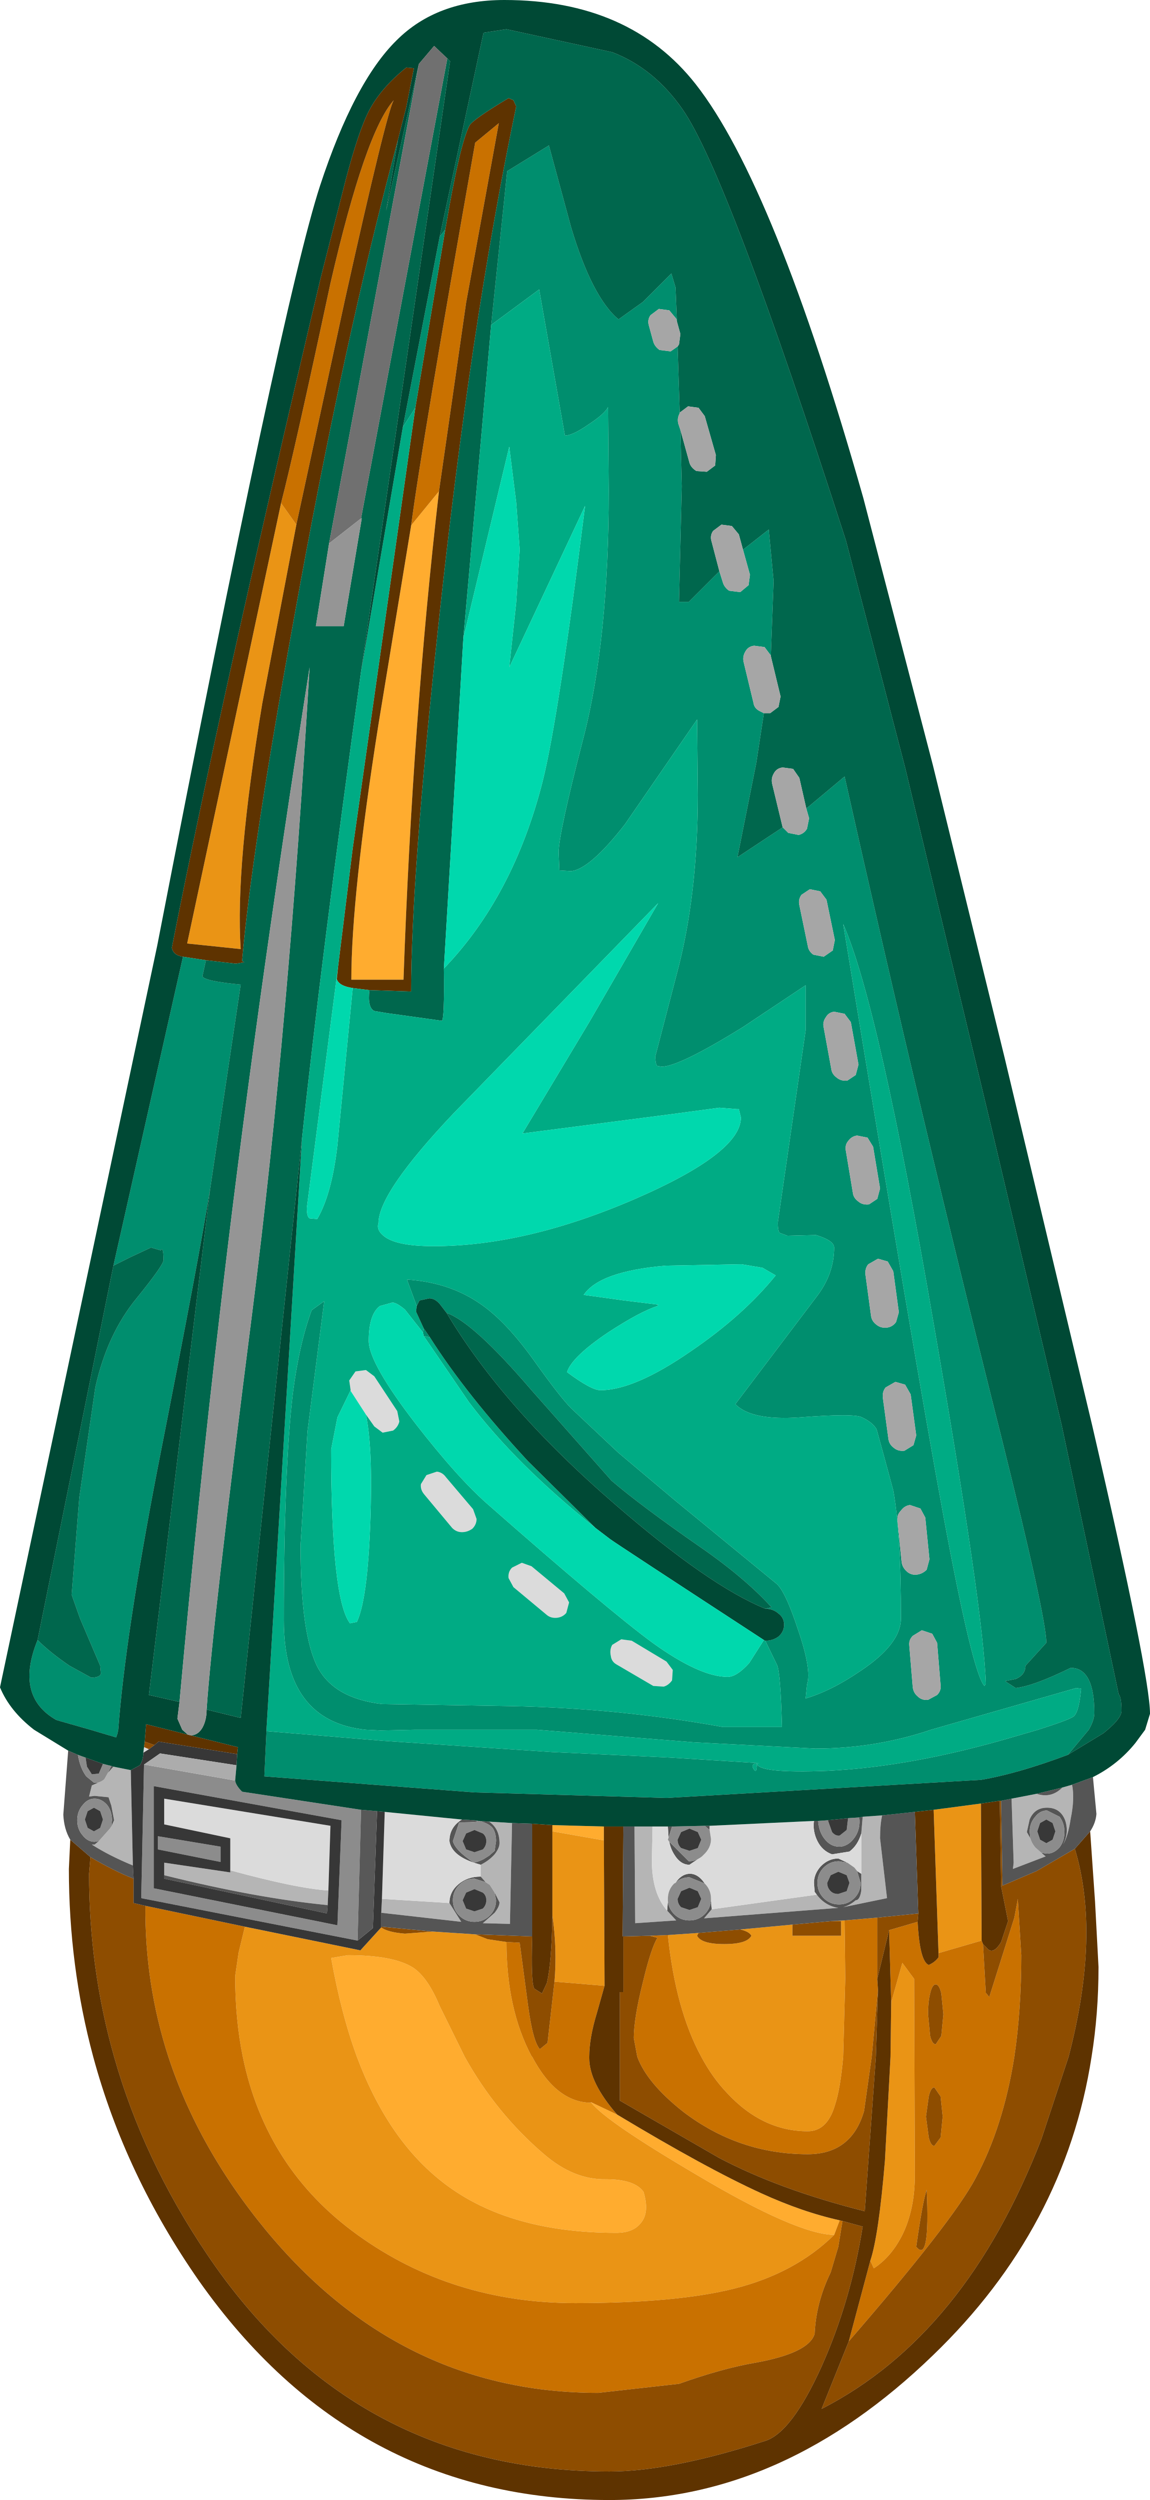 <?xml version="1.0" encoding="UTF-8" standalone="no"?>
<svg xmlns:ffdec="https://www.free-decompiler.com/flash" xmlns:xlink="http://www.w3.org/1999/xlink" ffdec:objectType="shape" height="179.65px" width="82.65px" xmlns="http://www.w3.org/2000/svg">
  <g transform="matrix(1.0, 0.0, 0.0, 1.0, 38.6, 139.05)">
    <path d="M1.1 -7.9 L4.8 -7.8 4.8 -6.8 1.1 -7.45 1.1 -7.9 M5.75 12.9 Q12.15 16.75 16.1 18.55 19.05 19.9 21.75 20.5 L21.35 21.55 Q18.65 21.5 11.5 17.25 4.95 13.4 3.9 12.05 L3.85 12.0 5.75 12.9 M-7.05 -103.75 Q-8.95 -87.3 -9.6 -68.65 L-13.35 -68.65 Q-13.35 -74.65 -11.4 -87.0 L-9.05 -101.3 -7.05 -103.75 M5.7 21.4 Q-2.35 21.4 -7.05 17.55 -10.8 14.5 -12.95 8.75 -14.1 5.6 -14.8 1.65 L-13.6 1.45 Q-10.3 1.45 -8.9 2.35 -7.85 3.05 -7.0 5.1 L-5.2 8.75 Q-2.95 12.8 0.5 15.75 2.65 17.6 4.95 17.55 7.0 17.55 7.65 18.45 8.1 19.95 7.45 20.7 6.9 21.4 5.7 21.4" fill="#ffac2f" fill-rule="evenodd" stroke="none"/>
    <path d="M28.5 -9.0 L31.9 -9.45 31.95 0.4 28.85 1.3 28.5 -9.0 M4.8 -6.8 L4.85 3.65 1.25 3.35 Q1.45 1.0 1.1 -1.4 L1.1 -7.45 4.8 -6.8 M23.95 23.4 Q24.55 21.6 25.0 16.2 L25.4 8.75 25.45 4.85 26.25 2.0 27.1 3.15 27.15 17.25 Q27.15 19.65 26.3 21.45 25.5 23.1 24.2 23.95 L23.95 23.4 M11.6 -0.15 L11.5 0.05 Q11.8 0.65 13.45 0.65 15.1 0.65 15.4 0.05 15.25 -0.25 14.6 -0.4 L18.35 -0.75 18.35 0.05 21.85 0.05 21.85 -1.0 21.15 -1.0 22.1 -1.05 22.15 3.1 22.0 8.75 Q21.8 11.05 21.4 12.25 20.85 14.1 19.45 14.1 16.2 14.1 13.65 11.35 12.6 10.25 11.8 8.75 9.95 5.35 9.4 0.0 L11.6 -0.15 M-18.4 -102.9 L-17.3 -101.35 -19.75 -88.5 Q-21.7 -76.8 -21.3 -70.85 L-25.15 -71.25 -18.4 -102.9 M-7.5 -0.25 L-4.45 -0.05 -3.55 0.3 -2.2 0.5 Q-2.2 5.3 -0.4 8.7 L-0.35 8.75 Q1.4 12.05 3.9 12.05 4.95 13.4 11.5 17.25 18.65 21.5 21.35 21.55 18.55 24.3 14.2 25.4 10.05 26.45 2.75 26.45 -6.1 26.45 -12.9 21.55 -19.5 16.8 -21.15 8.75 -21.7 6.05 -21.7 2.95 L-21.45 1.25 -21.0 -0.6 -12.7 1.1 -11.2 -0.55 Q-10.75 -0.2 -9.5 -0.1 L-7.5 -0.25 M5.7 21.4 Q6.9 21.4 7.45 20.7 8.1 19.95 7.65 18.45 7.0 17.55 4.95 17.55 2.65 17.6 0.5 15.75 -2.95 12.8 -5.2 8.75 L-7.0 5.1 Q-7.85 3.05 -8.9 2.35 -10.3 1.45 -13.6 1.45 L-14.8 1.65 Q-14.1 5.6 -12.95 8.75 -10.8 14.5 -7.05 17.55 -2.35 21.4 5.7 21.4" fill="#ea9415" fill-rule="evenodd" stroke="none"/>
    <path d="M4.85 3.65 L4.3 5.6 Q3.75 7.4 3.75 8.75 L3.75 8.85 Q3.75 10.6 5.75 12.9 L3.85 12.0 3.9 12.05 Q1.4 12.05 -0.35 8.75 L-0.4 8.7 Q-2.2 5.3 -2.2 0.5 L-1.25 0.55 -0.65 5.05 Q-0.3 7.65 0.2 8.2 L0.75 7.75 1.25 3.35 4.85 3.65 M21.75 20.5 L21.95 20.55 21.65 22.4 21.1 24.25 Q20.05 26.4 19.95 28.65 19.55 30.05 15.6 30.75 13.3 31.15 10.2 32.25 L4.4 32.9 Q-9.85 32.9 -19.5 21.2 -24.35 15.3 -26.5 8.75 -28.2 3.5 -28.15 -2.1 L-21.0 -0.6 -21.45 1.25 -21.7 2.95 Q-21.7 6.05 -21.15 8.75 -19.5 16.8 -12.9 21.55 -6.1 26.45 2.75 26.45 10.05 26.45 14.2 25.4 18.55 24.3 21.35 21.55 L21.75 20.5 M22.4 29.2 L23.95 23.4 24.2 23.95 Q25.5 23.1 26.3 21.45 27.15 19.65 27.15 17.25 L27.1 3.15 26.25 2.0 25.45 4.85 25.3 -0.35 27.35 -0.95 Q27.5 1.9 28.15 2.15 28.6 1.95 28.85 1.6 L28.85 1.3 31.95 0.4 32.05 0.65 32.25 4.15 32.5 4.45 34.3 -1.25 34.55 -2.6 34.8 1.45 Q34.8 5.4 34.3 8.75 33.5 13.8 31.5 17.5 29.85 20.6 22.4 29.2 M24.45 3.15 L24.5 3.95 24.05 8.75 23.5 12.65 Q22.6 15.75 19.45 15.75 14.5 15.75 10.5 12.7 7.9 10.65 7.2 8.75 L6.95 7.4 Q6.95 6.0 7.6 3.4 8.2 0.9 8.65 0.2 L8.1 0.05 9.4 0.0 Q9.95 5.35 11.8 8.75 12.6 10.25 13.65 11.35 16.2 14.1 19.45 14.1 20.85 14.1 21.4 12.25 21.8 11.05 22.0 8.75 L22.15 3.1 22.1 -1.05 24.45 -1.25 24.45 3.15 M-9.05 -101.3 Q-8.3 -107.05 -4.45 -128.8 L-2.75 -130.2 -5.1 -117.3 -7.05 -103.75 -9.05 -101.3 M-17.3 -101.35 L-18.4 -102.9 Q-17.45 -106.55 -14.85 -118.7 -12.35 -129.55 -10.3 -131.85 -10.8 -131.05 -13.8 -117.55 L-17.3 -101.35 M29.2 5.7 L29.05 4.2 Q28.9 3.55 28.65 3.55 28.4 3.55 28.25 4.2 28.1 4.8 28.1 5.7 L28.25 7.25 Q28.4 7.85 28.65 7.85 L29.05 7.25 29.2 5.7 M29.15 13.05 L29.0 11.6 28.55 10.95 Q28.3 10.95 28.15 11.6 L27.95 13.05 28.15 14.55 Q28.3 15.15 28.55 15.15 L29.0 14.55 29.15 13.05 M28.0 18.3 Q27.7 19.2 27.25 22.4 28.25 23.65 28.0 18.3" fill="#c97100" fill-rule="evenodd" stroke="none"/>
    <path d="M33.25 -9.65 L33.35 -9.65 33.45 -3.55 35.9 -4.6 38.65 -6.2 Q40.5 -0.05 38.2 8.75 L36.25 14.65 Q30.8 28.75 20.45 34.05 L22.4 29.2 Q29.85 20.6 31.5 17.5 33.5 13.8 34.3 8.75 34.8 5.4 34.8 1.45 L34.55 -2.6 34.3 -1.25 32.5 4.45 32.25 4.15 32.05 0.65 32.3 0.9 Q32.75 1.5 33.35 0.5 L33.85 -1.0 33.35 -3.5 33.25 -9.65 M-28.25 -13.5 L-28.2 -13.9 -27.5 -13.65 -27.9 -13.35 -28.25 -13.5 M21.95 20.55 L23.4 20.95 Q22.55 26.3 20.45 31.0 18.3 35.75 16.4 36.35 9.6 38.55 5.2 38.55 -13.25 38.55 -23.75 22.9 -28.3 16.15 -30.4 8.75 -32.2 2.4 -32.2 -4.4 L-32.1 -5.6 Q-30.4 -4.6 -29.0 -4.05 L-29.0 -2.3 -28.15 -2.1 Q-28.2 3.5 -26.5 8.75 -24.35 15.3 -19.5 21.2 -9.85 32.9 4.4 32.9 L10.2 32.25 Q13.3 31.15 15.6 30.75 19.55 30.05 19.95 28.65 20.05 26.4 21.1 24.25 L21.65 22.4 21.95 20.55 M25.3 -0.35 L24.45 3.15 24.45 -1.25 27.4 -1.55 27.35 -0.95 25.3 -0.35 M24.5 3.95 L24.35 8.75 23.55 19.85 Q17.4 18.3 13.05 16.0 L5.95 11.9 5.95 4.1 6.2 4.1 6.2 0.1 8.1 0.05 8.65 0.2 Q8.2 0.9 7.6 3.4 6.95 6.0 6.95 7.4 L7.2 8.75 Q7.9 10.65 10.5 12.7 14.5 15.75 19.45 15.75 22.6 15.75 23.5 12.65 L24.05 8.75 24.5 3.95 M1.1 -1.4 Q1.45 1.0 1.25 3.35 L0.75 7.75 0.2 8.2 Q-0.3 7.65 -0.65 5.05 L-1.25 0.55 -2.2 0.5 -3.55 0.3 -4.45 -0.05 -0.35 0.1 Q-0.45 3.45 -0.2 3.85 L0.35 4.2 0.7 3.45 Q1.05 2.0 1.1 -1.4 M11.6 -0.15 L14.6 -0.4 Q15.25 -0.25 15.4 0.05 15.1 0.65 13.45 0.65 11.8 0.65 11.5 0.05 L11.6 -0.15 M18.35 -0.75 L21.15 -1.0 21.85 -1.0 21.85 0.05 18.35 0.05 18.35 -0.75 M-11.2 -0.6 L-7.5 -0.25 -9.5 -0.1 Q-10.75 -0.2 -11.2 -0.55 L-11.2 -0.6 M29.15 13.05 L29.0 14.55 28.55 15.15 Q28.3 15.15 28.15 14.55 L27.95 13.05 28.15 11.6 Q28.3 10.95 28.55 10.95 L29.0 11.6 29.15 13.05 M29.2 5.7 L29.05 7.25 28.65 7.85 Q28.4 7.85 28.25 7.25 L28.1 5.7 Q28.1 4.8 28.25 4.2 28.4 3.55 28.65 3.55 28.9 3.55 29.05 4.2 L29.2 5.7 M28.0 18.3 Q28.25 23.65 27.25 22.4 27.7 19.2 28.0 18.3" fill="#8e4d00" fill-rule="evenodd" stroke="none"/>
    <path d="M-24.9 -14.35 L-21.5 -13.5 -21.55 -13.0 -27.2 -13.9 -27.5 -13.65 -28.2 -13.9 -28.1 -15.15 -25.1 -14.4 -24.9 -14.35 M-0.35 -8.0 L1.1 -7.9 1.1 -7.45 1.1 -1.4 Q1.05 2.0 0.7 3.45 L0.35 4.2 -0.2 3.85 Q-0.45 3.45 -0.35 0.1 L-0.35 -8.0 M4.8 -7.8 L6.2 -7.8 6.15 0.1 6.2 0.1 6.2 4.1 5.95 4.1 5.95 11.9 13.05 16.0 Q17.4 18.3 23.55 19.85 L24.35 8.75 24.5 3.95 24.45 3.15 25.3 -0.35 25.45 4.85 25.4 8.75 25.0 16.2 Q24.55 21.6 23.95 23.4 L22.4 29.2 20.45 34.05 Q30.8 28.75 36.25 14.65 L38.2 8.75 Q40.5 -0.05 38.65 -6.2 L39.75 -7.45 40.1 -2.4 40.35 2.3 Q40.35 5.65 39.85 8.75 37.95 21.05 28.45 30.2 17.7 40.6 5.2 40.6 -13.2 40.6 -24.3 24.85 -29.6 17.25 -31.9 8.75 -33.65 2.25 -33.65 -4.75 L-33.55 -6.85 -32.1 -5.6 -32.2 -4.4 Q-32.2 2.4 -30.4 8.75 -28.3 16.15 -23.75 22.9 -13.25 38.55 5.2 38.55 9.6 38.55 16.4 36.35 18.3 35.75 20.45 31.0 22.55 26.3 23.4 20.95 L21.95 20.55 21.75 20.5 Q19.05 19.9 16.1 18.55 12.15 16.75 5.75 12.9 3.75 10.6 3.75 8.85 L3.75 8.75 Q3.75 7.4 4.3 5.6 L4.85 3.65 4.8 -6.8 4.8 -7.8 M27.15 -8.85 L28.5 -9.0 28.85 1.3 28.85 1.6 Q28.6 1.95 28.15 2.15 27.5 1.9 27.35 -0.95 L27.4 -1.55 27.15 -8.85 M31.9 -9.45 L33.25 -9.65 33.35 -3.5 33.85 -1.0 33.35 0.5 Q32.75 1.5 32.3 0.9 L32.05 0.65 31.95 0.4 31.9 -9.45 M-25.45 -70.3 Q-26.15 -70.4 -26.25 -70.95 -22.8 -88.5 -15.55 -119.1 L-13.75 -126.15 Q-12.8 -129.75 -12.05 -131.15 -11.2 -132.75 -9.4 -134.2 L-8.85 -134.15 -9.4 -131.35 -10.0 -129.0 Q-13.9 -114.55 -17.5 -94.45 -20.55 -77.65 -21.2 -70.0 L-21.05 -69.9 -21.65 -69.8 -23.8 -70.05 -25.45 -70.3 M-6.6 -122.55 Q-5.55 -128.75 -4.85 -130.05 -4.55 -130.5 -2.05 -132.0 L-1.7 -131.85 -1.5 -131.4 Q-4.8 -115.65 -7.1 -94.05 -9.05 -76.0 -9.05 -67.8 L-12.05 -67.9 -13.25 -68.05 Q-14.25 -68.2 -14.4 -68.7 L-14.3 -69.6 -13.25 -78.1 -8.75 -109.75 -6.6 -122.55 M-7.05 -103.75 L-5.1 -117.3 -2.75 -130.2 -4.45 -128.8 Q-8.3 -107.05 -9.05 -101.3 L-11.4 -87.0 Q-13.35 -74.65 -13.35 -68.65 L-9.6 -68.65 Q-8.95 -87.3 -7.05 -103.75 M-18.4 -102.9 L-25.15 -71.25 -21.3 -70.85 Q-21.7 -76.8 -19.75 -88.5 L-17.3 -101.35 -13.8 -117.55 Q-10.8 -131.05 -10.3 -131.85 -12.35 -129.55 -14.85 -118.7 -17.45 -106.55 -18.4 -102.9" fill="#5e3300" fill-rule="evenodd" stroke="none"/>
    <path d="M-3.45 -8.15 L-1.8 -8.05 -1.95 -0.8 -3.9 -0.85 -3.05 -1.6 Q-2.7 -2.05 -2.7 -2.35 L-3.05 -3.05 -3.4 -3.6 -3.7 -3.8 -4.05 -4.2 -4.05 -5.05 Q-3.45 -5.35 -3.05 -5.8 -2.7 -6.25 -2.7 -6.6 -2.7 -7.65 -3.45 -8.15 M7.0 -7.8 L8.3 -7.8 8.25 -5.35 Q8.25 -3.0 9.35 -1.75 L10.0 -1.05 7.05 -0.85 7.0 -7.8 M23.4 -8.5 L24.8 -8.6 Q24.65 -7.95 24.65 -6.95 L25.15 -2.65 22.0 -2.0 Q22.5 -2.15 22.9 -2.5 23.2 -2.5 23.3 -3.2 L23.3 -4.4 23.3 -7.3 23.4 -8.5 M34.1 -9.8 L35.9 -10.15 Q36.95 -9.8 37.75 -10.6 L38.45 -10.8 Q38.65 -9.8 38.35 -8.35 38.15 -7.05 37.8 -6.5 38.25 -7.35 37.95 -8.25 37.6 -9.15 36.65 -9.15 35.75 -9.15 35.4 -8.3 L35.2 -7.4 35.45 -6.95 Q35.55 -6.6 35.8 -6.3 L36.25 -5.9 36.55 -5.65 34.2 -4.75 34.25 -5.2 34.1 -9.8 M-30.45 -12.1 L-29.2 -11.85 -29.05 -5.0 Q-30.75 -5.7 -32.0 -6.5 L-31.8 -6.5 -31.5 -6.75 -30.7 -7.65 -30.6 -7.8 -30.4 -8.25 -30.6 -9.3 -30.8 -9.9 -31.8 -10.0 -32.2 -9.95 -32.0 -10.75 -31.55 -10.95 Q-31.25 -11.05 -31.1 -11.2 L-30.85 -11.65 -30.45 -12.1 M12.55 -1.85 L20.1 -2.9 Q20.7 -2.1 21.65 -1.95 L12.0 -1.2 12.55 -1.85 M-22.05 -4.65 Q-17.3 -3.35 -15.0 -3.2 L-15.05 -2.15 Q-20.2 -2.65 -26.8 -4.3 L-26.8 -5.2 -22.05 -4.5 -22.05 -4.65 M-11.2 -1.6 L-11.15 -2.6 -6.3 -2.3 -5.45 -0.95 -11.2 -1.6" fill="#b5b5b5" fill-rule="evenodd" stroke="none"/>
    <path d="M-5.4 -8.3 L-4.55 -8.25 Q-3.7 -8.1 -5.6 -8.1 L-6.05 -6.75 Q-5.9 -6.1 -4.55 -5.2 -4.25 -5.25 -3.85 -5.45 L-3.45 -5.7 -3.05 -6.05 -2.95 -6.75 Q-2.95 -7.35 -3.2 -7.7 -3.5 -8.05 -4.2 -8.2 L-3.45 -8.15 Q-2.7 -7.65 -2.7 -6.6 -2.7 -6.25 -3.05 -5.8 -3.45 -5.35 -4.05 -5.05 L-4.55 -5.2 Q-6.15 -5.75 -6.3 -6.75 -6.3 -7.75 -5.4 -8.3 M-1.8 -8.05 L-0.35 -8.0 -0.35 0.1 -4.45 -0.05 -7.5 -0.25 -11.2 -0.6 -11.2 -1.6 -5.45 -0.95 -6.3 -2.3 Q-6.3 -3.1 -5.65 -3.65 -5.0 -4.2 -4.05 -4.2 L-3.7 -3.8 -4.5 -4.05 Q-5.15 -4.05 -5.6 -3.6 -6.05 -3.15 -6.05 -2.5 -6.05 -1.85 -5.6 -1.4 -5.15 -0.95 -4.5 -0.95 -3.85 -0.95 -3.4 -1.4 -2.95 -1.85 -2.95 -2.5 L-3.05 -3.05 -2.7 -2.35 Q-2.7 -2.05 -3.05 -1.6 L-3.9 -0.85 -1.95 -0.8 -1.8 -8.05 M6.2 -7.8 L7.0 -7.8 7.05 -0.85 10.0 -1.05 9.35 -1.75 9.4 -2.45 Q9.45 -1.9 9.85 -1.5 10.3 -1.05 10.95 -1.05 11.6 -1.05 12.05 -1.5 12.45 -1.9 12.5 -2.5 L12.55 -1.85 12.0 -1.2 21.65 -1.95 Q20.7 -2.1 20.1 -2.9 L19.95 -3.1 19.9 -3.75 Q19.9 -4.4 20.4 -4.95 20.95 -5.5 21.65 -5.5 L22.3 -5.2 21.7 -5.3 Q21.05 -5.3 20.6 -4.85 20.15 -4.4 20.15 -3.75 20.15 -3.1 20.6 -2.65 21.05 -2.2 21.7 -2.2 22.35 -2.2 22.8 -2.65 23.25 -3.1 23.25 -3.75 L23.0 -4.6 23.3 -4.4 23.3 -3.2 Q23.2 -2.5 22.9 -2.5 22.5 -2.15 22.0 -2.0 L25.15 -2.65 24.65 -6.95 Q24.65 -7.95 24.8 -8.6 L27.15 -8.85 27.4 -1.55 24.45 -1.25 22.1 -1.05 21.15 -1.0 18.35 -0.75 14.6 -0.4 11.6 -0.15 9.4 0.0 8.1 0.05 6.2 0.1 6.15 0.1 6.2 -7.8 M9.4 -7.8 L9.7 -7.8 9.45 -7.0 9.4 -7.8 M12.05 -7.85 L12.4 -7.85 12.4 -7.55 12.05 -7.85 M19.9 -8.2 L20.2 -8.2 Q20.25 -7.35 20.75 -6.8 21.2 -6.3 21.85 -6.35 22.45 -6.45 22.85 -7.05 23.25 -7.65 23.15 -8.45 L23.4 -8.5 23.3 -7.3 Q23.05 -6.45 22.45 -6.0 L21.2 -5.8 Q20.5 -6.05 20.15 -6.75 19.8 -7.45 19.9 -8.2 M33.35 -9.65 L34.1 -9.8 34.25 -5.2 34.2 -4.75 36.55 -5.65 36.25 -5.9 36.65 -5.85 Q37.15 -5.85 37.55 -6.3 37.9 -6.75 37.9 -7.4 37.9 -8.05 37.55 -8.5 L36.65 -8.95 Q36.15 -8.95 35.8 -8.5 35.4 -8.05 35.4 -7.4 L35.45 -6.95 35.2 -7.4 35.4 -8.3 Q35.75 -9.15 36.65 -9.15 37.6 -9.15 37.95 -8.25 38.25 -7.35 37.8 -6.5 38.15 -7.05 38.35 -8.35 38.65 -9.8 38.45 -10.8 L39.95 -11.35 40.2 -8.7 Q40.15 -8.05 39.75 -7.45 L38.65 -6.2 35.9 -4.6 33.45 -3.55 33.35 -9.65 M35.9 -10.15 L37.75 -10.6 Q36.95 -9.8 35.9 -10.15 M-33.7 -13.25 L-33.0 -12.95 Q-32.85 -12.0 -32.4 -11.4 L-31.85 -10.95 -31.55 -10.95 -32.0 -10.75 -32.2 -9.95 -31.8 -10.0 -30.8 -9.9 -30.6 -9.3 -30.4 -8.25 -30.6 -7.8 -30.55 -8.25 Q-30.55 -8.9 -30.9 -9.35 -31.3 -9.8 -31.8 -9.8 -32.3 -9.8 -32.65 -9.35 -33.05 -8.9 -33.05 -8.25 -33.05 -7.6 -32.65 -7.15 -32.3 -6.7 -31.8 -6.7 L-31.5 -6.75 -31.8 -6.5 -32.0 -6.5 Q-30.75 -5.7 -29.05 -5.0 L-29.0 -4.05 Q-30.4 -4.6 -32.1 -5.6 L-33.55 -6.85 Q-34.0 -7.6 -34.05 -8.65 L-33.7 -13.25 M-30.6 -12.15 L-30.45 -12.1 -30.85 -11.65 -30.6 -12.15 M9.95 -3.75 Q10.35 -4.35 10.9 -4.4 11.55 -4.45 12.05 -3.7 L10.95 -4.15 Q10.35 -4.15 9.95 -3.75 M11.85 -5.65 L10.95 -5.05 Q10.3 -5.05 9.85 -5.8 9.6 -6.2 9.5 -6.7 L10.9 -5.3 Q11.4 -5.3 11.85 -5.65 M-15.05 -2.15 L-15.1 -1.55 -26.8 -4.05 -26.8 -4.3 Q-20.2 -2.65 -15.05 -2.15" fill="#555555" fill-rule="evenodd" stroke="none"/>
    <path d="M-10.95 -8.85 L-5.4 -8.3 Q-6.3 -7.75 -6.3 -6.75 -6.15 -5.75 -4.55 -5.2 L-4.05 -5.05 -4.05 -4.2 Q-5.0 -4.2 -5.65 -3.65 -6.3 -3.1 -6.3 -2.3 L-11.15 -2.6 -10.95 -8.85 M8.3 -7.8 L9.4 -7.8 9.45 -7.0 9.4 -6.85 9.5 -6.7 Q9.6 -6.2 9.85 -5.8 10.3 -5.05 10.95 -5.05 L11.85 -5.65 11.95 -5.75 Q12.5 -6.25 12.5 -6.9 L12.4 -7.55 12.4 -7.85 19.9 -8.2 Q19.8 -7.45 20.15 -6.75 20.5 -6.05 21.2 -5.8 L22.45 -6.0 Q23.05 -6.45 23.3 -7.3 L23.3 -4.4 23.0 -4.6 22.8 -4.85 22.3 -5.2 21.65 -5.5 Q20.95 -5.5 20.4 -4.95 19.9 -4.4 19.9 -3.75 L19.95 -3.1 20.1 -2.9 12.55 -1.85 12.5 -2.5 12.5 -2.6 Q12.5 -3.25 12.05 -3.7 11.55 -4.45 10.9 -4.4 10.35 -4.35 9.95 -3.75 L9.85 -3.7 Q9.4 -3.25 9.4 -2.6 L9.4 -2.45 9.35 -1.75 Q8.25 -3.0 8.25 -5.35 L8.3 -7.8 M-28.3 -13.1 L-28.25 -13.5 -27.9 -13.35 -28.3 -13.1 M1.95 -24.55 L2.3 -23.9 2.1 -23.15 Q1.85 -22.85 1.45 -22.8 1.0 -22.75 0.7 -23.0 L-1.7 -25.0 -2.05 -25.65 Q-2.1 -26.1 -1.8 -26.4 L-1.1 -26.75 -0.4 -26.5 1.95 -24.55 M9.3 -19.65 L9.75 -19.05 9.7 -18.3 Q9.45 -17.95 9.1 -17.85 L8.35 -17.9 5.7 -19.45 Q5.35 -19.65 5.3 -20.05 5.2 -20.5 5.4 -20.85 L6.05 -21.25 6.8 -21.15 9.3 -19.65 M-12.3 -37.4 L-13.4 -39.1 -13.4 -39.15 -13.5 -39.85 -13.05 -40.5 -12.3 -40.6 -11.7 -40.15 -10.05 -37.65 -9.9 -36.9 Q-10.0 -36.5 -10.35 -36.25 L-11.1 -36.1 -11.7 -36.55 -12.3 -37.4 M-4.6 -30.6 L-4.35 -29.9 Q-4.35 -29.5 -4.65 -29.2 -5.0 -28.95 -5.4 -28.95 -5.8 -28.95 -6.1 -29.25 L-8.1 -31.65 Q-8.4 -32.0 -8.35 -32.4 L-7.95 -33.05 -7.2 -33.3 Q-6.8 -33.25 -6.55 -32.9 L-4.6 -30.6 M-22.05 -4.65 L-22.05 -6.95 -26.8 -7.95 -26.8 -9.8 -14.85 -7.85 -15.0 -3.2 Q-17.3 -3.35 -22.05 -4.65" fill="#dbdbdb" fill-rule="evenodd" stroke="none"/>
    <path d="M-21.7 -11.1 Q-21.65 -10.75 -21.2 -10.3 L-12.65 -9.0 -12.9 0.4 -28.45 -2.65 -28.25 -12.25 -21.7 -11.1 M-4.55 -8.25 L-4.2 -8.2 Q-3.5 -8.05 -3.2 -7.7 -2.95 -7.35 -2.95 -6.75 L-3.05 -6.05 -3.45 -5.7 -3.85 -5.45 Q-4.25 -5.25 -4.55 -5.2 -5.9 -6.1 -6.05 -6.75 L-5.6 -8.1 Q-3.7 -8.1 -4.55 -8.25 M9.7 -7.8 L12.05 -7.85 12.4 -7.55 12.5 -6.9 Q12.5 -6.25 11.95 -5.75 L11.85 -5.65 Q11.4 -5.3 10.9 -5.3 L9.5 -6.7 9.4 -6.85 9.45 -7.0 9.7 -7.8 M20.2 -8.2 L20.9 -8.25 21.2 -7.4 Q21.45 -7.1 21.75 -7.15 L22.25 -7.55 22.35 -8.4 23.15 -8.45 Q23.25 -7.65 22.85 -7.05 22.45 -6.45 21.85 -6.35 21.2 -6.3 20.75 -6.8 20.25 -7.35 20.2 -8.2 M-33.0 -12.95 L-32.45 -12.75 -32.35 -12.1 -32.0 -11.55 -31.5 -11.6 -31.2 -12.3 -30.6 -12.15 -30.85 -11.65 -31.1 -11.2 Q-31.25 -11.05 -31.55 -10.95 L-31.85 -10.95 -32.4 -11.4 Q-32.85 -12.0 -33.0 -12.95 M9.4 -2.45 L9.4 -2.6 Q9.4 -3.25 9.85 -3.7 L9.95 -3.75 Q10.35 -4.15 10.95 -4.15 L12.05 -3.7 Q12.5 -3.25 12.5 -2.6 L12.5 -2.5 Q12.45 -1.9 12.05 -1.5 11.6 -1.05 10.95 -1.05 10.3 -1.05 9.85 -1.5 9.45 -1.9 9.4 -2.45 M22.3 -5.2 L22.8 -4.85 23.0 -4.6 23.25 -3.75 Q23.25 -3.1 22.8 -2.65 22.35 -2.2 21.7 -2.2 21.05 -2.2 20.6 -2.65 20.15 -3.1 20.15 -3.75 20.15 -4.4 20.6 -4.85 21.05 -5.3 21.7 -5.3 L22.3 -5.2 M11.8 -6.85 L11.55 -7.4 10.95 -7.65 10.35 -7.4 10.1 -6.85 Q10.1 -6.5 10.35 -6.25 L10.95 -6.05 11.55 -6.25 11.8 -6.85 M11.8 -2.6 L11.55 -3.15 10.95 -3.4 10.35 -3.15 10.1 -2.6 Q10.1 -2.25 10.35 -2.0 L10.95 -1.8 11.55 -2.0 11.8 -2.6 M22.45 -3.75 L22.25 -4.3 21.65 -4.55 21.1 -4.3 20.85 -3.75 Q20.85 -3.4 21.1 -3.15 21.3 -2.95 21.65 -2.95 L22.25 -3.15 22.45 -3.75 M37.25 -7.45 L37.05 -8.05 36.6 -8.3 36.15 -8.05 35.95 -7.45 36.15 -6.85 36.6 -6.6 37.05 -6.85 37.25 -7.45 M35.45 -6.95 L35.4 -7.4 Q35.4 -8.05 35.8 -8.5 36.15 -8.95 36.65 -8.95 L37.55 -8.5 Q37.9 -8.05 37.9 -7.4 37.9 -6.75 37.55 -6.3 37.15 -5.85 36.65 -5.85 L36.25 -5.9 35.8 -6.3 Q35.55 -6.6 35.45 -6.95 M-30.6 -7.8 L-30.7 -7.65 -31.5 -6.75 -31.8 -6.7 Q-32.3 -6.7 -32.65 -7.15 -33.05 -7.6 -33.05 -8.25 -33.05 -8.9 -32.65 -9.35 -32.3 -9.8 -31.8 -9.8 -31.3 -9.8 -30.9 -9.35 -30.55 -8.9 -30.55 -8.25 L-30.6 -7.8 M-31.2 -8.3 L-31.4 -8.9 -31.85 -9.15 -32.3 -8.9 -32.5 -8.3 -32.3 -7.7 -31.85 -7.45 -31.4 -7.7 -31.2 -8.3 M-27.55 -10.7 L-27.55 -3.35 -27.5 -3.35 -14.35 -0.7 -14.05 -8.25 -27.55 -10.7 M-22.75 -5.25 L-27.25 -6.15 -27.25 -7.1 -22.75 -6.35 -22.75 -5.25 M-3.65 -6.75 Q-3.65 -7.1 -3.9 -7.3 L-4.5 -7.55 -5.1 -7.3 -5.35 -6.75 -5.1 -6.15 -4.5 -5.95 -3.9 -6.15 Q-3.65 -6.4 -3.65 -6.75 M-3.7 -3.8 L-3.4 -3.6 -3.05 -3.05 -2.95 -2.5 Q-2.95 -1.85 -3.4 -1.4 -3.85 -0.95 -4.5 -0.95 -5.15 -0.95 -5.6 -1.4 -6.05 -1.85 -6.05 -2.5 -6.05 -3.15 -5.6 -3.6 -5.15 -4.05 -4.5 -4.05 L-3.7 -3.8 M-3.65 -2.5 Q-3.65 -2.85 -3.9 -3.05 L-4.5 -3.3 -5.1 -3.05 -5.35 -2.5 -5.1 -1.9 -4.5 -1.7 -3.9 -1.9 Q-3.65 -2.15 -3.65 -2.5" fill="#8c8c8c" fill-rule="evenodd" stroke="none"/>
    <path d="M20.9 -8.25 L22.35 -8.4 22.25 -7.55 21.75 -7.15 Q21.45 -7.1 21.2 -7.4 L20.9 -8.25 M-32.45 -12.75 L-31.2 -12.3 -31.5 -11.6 -32.0 -11.55 -32.35 -12.1 -32.45 -12.75 M11.8 -6.85 L11.55 -6.25 10.95 -6.05 10.35 -6.25 Q10.1 -6.5 10.1 -6.85 L10.35 -7.4 10.95 -7.65 11.55 -7.4 11.8 -6.85 M11.8 -2.6 L11.55 -2.0 10.95 -1.8 10.35 -2.0 Q10.1 -2.25 10.1 -2.6 L10.35 -3.15 10.95 -3.4 11.55 -3.15 11.8 -2.6 M22.45 -3.75 L22.25 -3.15 21.65 -2.95 Q21.3 -2.95 21.1 -3.15 20.85 -3.4 20.85 -3.75 L21.1 -4.3 21.65 -4.55 22.25 -4.3 22.45 -3.75 M37.25 -7.45 L37.05 -6.85 36.6 -6.6 36.15 -6.85 35.95 -7.45 36.15 -8.05 36.6 -8.3 37.05 -8.05 37.25 -7.45 M-31.2 -8.3 L-31.4 -7.7 -31.85 -7.45 -32.3 -7.7 -32.5 -8.3 -32.3 -8.9 -31.85 -9.15 -31.4 -8.9 -31.2 -8.3 M-3.65 -6.75 Q-3.65 -6.4 -3.9 -6.15 L-4.5 -5.95 -5.1 -6.15 -5.35 -6.75 -5.1 -7.3 -4.5 -7.55 -3.9 -7.3 Q-3.65 -7.1 -3.65 -6.75 M-3.65 -2.5 Q-3.65 -2.15 -3.9 -1.9 L-4.5 -1.7 -5.1 -1.9 -5.35 -2.5 -5.1 -3.05 -4.5 -3.3 -3.9 -3.05 Q-3.65 -2.85 -3.65 -2.5" fill="#383838" fill-rule="evenodd" stroke="none"/>
    <path d="M-21.55 -13.0 L-21.6 -12.2 -27.1 -13.05 -28.25 -12.25 -28.45 -2.65 -12.9 0.4 -11.8 -0.5 -11.5 -8.9 -10.95 -8.85 -11.15 -2.6 -11.2 -1.6 -11.2 -0.6 -11.2 -0.55 -12.7 1.1 -21.0 -0.6 -28.15 -2.1 -29.0 -2.3 -29.0 -4.05 -29.05 -5.0 -29.2 -11.85 -28.55 -12.2 Q-28.3 -12.6 -28.3 -13.1 L-27.9 -13.35 -27.5 -13.65 -27.2 -13.9 -21.55 -13.0 M-15.0 -3.2 L-14.85 -7.85 -26.8 -9.8 -26.8 -7.95 -22.05 -6.95 -22.05 -4.65 -22.05 -4.5 -26.8 -5.2 -26.8 -4.3 -26.8 -4.05 -15.1 -1.55 -15.05 -2.15 -15.0 -3.2 M-27.55 -10.7 L-14.05 -8.25 -14.35 -0.7 -27.5 -3.35 -27.55 -3.35 -27.55 -10.7 M-22.75 -5.25 L-22.75 -6.35 -27.25 -7.1 -27.25 -6.15 -22.75 -5.25" fill="#373737" fill-rule="evenodd" stroke="none"/>
    <path d="M-21.6 -12.2 L-21.7 -11.1 -28.25 -12.25 -27.1 -13.05 -21.6 -12.2" fill="#acacac" fill-rule="evenodd" stroke="none"/>
    <path d="M-12.65 -9.0 L-11.5 -8.9 -11.8 -0.5 -12.9 0.4 -12.65 -9.0" fill="#585858" fill-rule="evenodd" stroke="none"/>
    <path d="M38.15 -12.95 Q34.55 -11.6 31.9 -11.15 L9.3 -9.85 -4.5 -10.25 -19.6 -11.4 -19.45 -14.65 -11.0 -13.95 1.05 -13.15 9.6 -12.75 16.0 -12.35 15.8 -12.35 Q15.8 -11.6 20.9 -11.8 27.05 -12.1 34.45 -14.3 L36.0 -14.75 Q38.2 -15.45 38.55 -15.7 38.95 -16.0 39.1 -17.7 L38.75 -17.75 28.3 -14.75 27.85 -14.6 Q24.05 -13.4 20.0 -13.4 L11.25 -13.85 0.0 -14.75 -8.1 -14.75 -8.85 -14.75 -11.25 -14.7 -12.3 -14.75 Q-18.2 -15.35 -18.2 -22.6 -18.2 -33.45 -17.55 -38.95 -17.1 -42.45 -16.2 -44.9 L-15.3 -45.55 -16.5 -36.2 -17.0 -28.0 Q-17.0 -21.55 -15.75 -19.2 -14.55 -17.0 -11.15 -16.6 L-1.9 -16.45 Q5.9 -16.3 13.35 -14.95 L17.6 -14.95 Q17.5 -18.8 17.25 -19.4 L16.4 -21.15 Q16.95 -21.15 17.35 -21.45 17.75 -21.8 17.75 -22.3 17.75 -22.8 17.35 -23.1 16.95 -23.45 16.4 -23.45 L16.85 -23.55 Q14.95 -25.65 11.7 -27.9 7.45 -30.85 5.35 -32.65 L-0.4 -39.15 Q-4.6 -44.05 -6.5 -44.7 L-7.0 -45.35 Q-7.35 -45.75 -7.75 -45.75 L-8.45 -45.6 -8.65 -45.2 -9.35 -47.1 Q-6.25 -46.9 -4.0 -45.3 -2.2 -44.05 -0.2 -41.25 1.65 -38.65 2.45 -37.85 L5.85 -34.65 9.95 -31.2 17.2 -25.25 Q17.85 -24.7 18.75 -21.95 19.75 -19.05 19.4 -18.0 L19.3 -17.0 Q21.15 -17.55 23.2 -18.95 26.15 -20.9 26.15 -22.75 26.15 -28.9 25.6 -31.95 L24.95 -34.35 24.4 -36.35 Q24.1 -36.85 23.35 -37.2 22.8 -37.5 18.9 -37.2 15.4 -36.95 14.25 -38.15 L20.15 -45.95 Q21.35 -47.55 21.35 -49.4 21.35 -49.9 20.05 -50.3 L18.0 -50.25 17.45 -50.45 Q17.3 -50.55 17.3 -51.2 L19.3 -65.0 19.3 -68.25 14.8 -65.25 Q10.2 -62.4 8.95 -62.4 L8.65 -62.45 Q8.5 -62.55 8.5 -63.15 L10.05 -69.1 Q11.55 -74.7 11.55 -81.95 L11.5 -87.35 6.3 -79.8 Q3.8 -76.6 2.45 -76.45 L1.6 -76.5 1.55 -77.8 Q1.55 -79.15 3.35 -86.1 5.15 -93.1 5.15 -103.8 L5.1 -109.8 Q4.85 -109.3 3.7 -108.55 2.55 -107.75 2.0 -107.75 L0.15 -118.25 -3.3 -115.7 -2.15 -126.75 0.85 -128.6 2.45 -122.7 Q3.95 -117.7 5.85 -116.1 L7.6 -117.35 9.65 -119.4 9.95 -118.4 10.05 -115.95 10.0 -116.15 9.5 -116.75 8.75 -116.85 8.15 -116.4 Q7.9 -116.05 8.05 -115.6 L8.35 -114.5 Q8.45 -114.15 8.8 -113.9 L9.6 -113.8 10.1 -114.15 10.25 -109.4 10.25 -109.35 Q10.05 -109.0 10.15 -108.6 L10.3 -108.15 10.4 -104.1 10.2 -95.8 10.9 -95.8 13.1 -98.0 13.35 -97.2 Q13.45 -96.85 13.8 -96.6 L14.6 -96.5 15.2 -97.0 15.3 -97.75 14.8 -99.55 16.65 -101.0 17.0 -97.3 16.8 -91.95 16.35 -92.55 15.6 -92.65 Q15.15 -92.6 14.95 -92.2 14.75 -91.85 14.85 -91.45 L15.55 -88.55 Q15.6 -88.15 16.0 -87.95 L16.3 -87.8 15.75 -84.2 14.4 -77.45 17.65 -79.6 18.05 -79.2 18.8 -79.05 Q19.2 -79.15 19.4 -79.5 L19.55 -80.25 19.35 -80.95 22.1 -83.25 Q27.65 -58.5 33.35 -35.85 36.6 -22.8 36.6 -21.0 L35.1 -19.35 Q35.1 -18.7 34.4 -18.4 L33.65 -18.25 33.7 -18.2 34.4 -17.75 Q35.7 -17.9 38.35 -19.2 40.05 -19.2 40.05 -15.95 40.05 -15.45 39.65 -14.75 L38.15 -12.95 M-23.5 -53.6 Q-24.2 -49.15 -27.25 -33.65 -29.6 -21.5 -30.1 -14.75 L-30.15 -14.5 -30.25 -14.2 -32.1 -14.75 -34.55 -15.45 Q-37.55 -17.15 -35.9 -21.2 -35.0 -20.3 -33.6 -19.35 L-32.05 -18.5 Q-31.4 -18.5 -31.35 -18.8 L-31.4 -19.35 -32.85 -22.75 -33.45 -24.45 -32.9 -31.45 -31.75 -39.35 Q-30.9 -43.2 -28.75 -45.8 -26.85 -48.15 -26.85 -48.5 -26.85 -49.5 -27.05 -49.2 L-27.75 -49.4 -29.25 -48.7 -30.45 -48.1 -25.45 -70.3 -23.8 -70.05 -24.05 -68.9 Q-23.95 -68.55 -21.3 -68.3 L-23.5 -53.6 M-9.65 -108.35 L-7.0 -122.05 -6.6 -122.55 -8.75 -109.75 -9.65 -108.35 M18.85 -74.0 L19.45 -71.1 Q19.5 -70.7 19.85 -70.45 L20.6 -70.3 21.25 -70.75 21.4 -71.5 20.8 -74.4 20.35 -75.0 19.6 -75.15 19.0 -74.75 Q18.75 -74.4 18.85 -74.0 M20.6 -65.2 L21.15 -62.2 Q21.2 -61.85 21.55 -61.6 21.85 -61.35 22.3 -61.4 L22.9 -61.8 23.1 -62.55 22.55 -65.6 22.1 -66.2 21.35 -66.35 Q20.95 -66.3 20.75 -65.95 20.5 -65.6 20.6 -65.2 M22.2 -56.3 L22.7 -53.3 Q22.75 -52.95 23.1 -52.7 23.4 -52.45 23.85 -52.5 L24.45 -52.9 24.65 -53.65 24.15 -56.65 23.75 -57.3 23.0 -57.45 Q22.6 -57.4 22.35 -57.05 22.1 -56.75 22.2 -56.3 M23.6 -47.45 L24.0 -44.5 Q24.05 -44.1 24.4 -43.85 24.7 -43.6 25.15 -43.65 25.55 -43.7 25.8 -44.05 L26.0 -44.75 25.6 -47.7 25.2 -48.4 24.5 -48.6 23.8 -48.2 Q23.55 -47.9 23.6 -47.45 M24.85 -38.6 L25.25 -35.65 Q25.3 -35.25 25.65 -35.0 25.95 -34.75 26.4 -34.8 L27.05 -35.2 27.25 -35.9 26.85 -38.85 26.45 -39.55 25.75 -39.75 25.05 -39.35 Q24.8 -39.05 24.85 -38.6 M25.9 -29.8 L26.2 -26.8 Q26.25 -26.4 26.6 -26.1 26.9 -25.85 27.3 -25.9 27.7 -25.95 28.0 -26.25 L28.2 -27.0 27.9 -30.0 27.55 -30.65 26.8 -30.9 Q26.4 -30.85 26.15 -30.5 25.85 -30.2 25.9 -29.8 M-8.15 -43.6 L-7.7 -42.95 -8.15 -43.05 -8.2 -43.3 -8.15 -43.6 M15.8 -12.35 Q15.35 -12.3 15.55 -11.95 15.8 -11.5 15.8 -12.35 M32.25 -18.05 Q32.1 -23.25 28.5 -43.95 24.55 -66.9 22.0 -72.65 27.15 -41.2 29.2 -30.15 31.3 -18.8 32.15 -17.9 L32.25 -18.05 M26.75 -20.8 L27.0 -17.8 Q27.05 -17.4 27.35 -17.15 27.65 -16.85 28.1 -16.9 L28.75 -17.25 Q29.05 -17.55 29.0 -17.95 L28.75 -21.0 28.4 -21.65 27.65 -21.9 27.0 -21.5 Q26.7 -21.2 26.75 -20.8" fill="#008e6e" fill-rule="evenodd" stroke="none"/>
    <path d="M-7.0 -122.05 L-3.85 -136.7 -2.2 -136.95 5.4 -135.3 Q8.4 -134.15 10.45 -131.2 13.7 -126.55 22.2 -100.2 L26.45 -83.9 32.55 -58.45 37.7 -36.65 41.8 -17.3 Q42.0 -17.1 42.0 -16.1 42.0 -15.6 41.0 -14.75 L40.7 -14.5 38.15 -12.95 39.65 -14.75 Q40.05 -15.45 40.05 -15.95 40.05 -19.2 38.35 -19.2 35.7 -17.9 34.4 -17.75 L33.7 -18.2 33.65 -18.25 34.4 -18.4 Q35.1 -18.7 35.1 -19.35 L36.6 -21.0 Q36.6 -22.8 33.35 -35.85 27.65 -58.5 22.1 -83.25 L19.35 -80.95 18.85 -83.15 18.4 -83.8 17.65 -83.9 Q17.2 -83.85 17.0 -83.45 16.8 -83.1 16.9 -82.7 L17.6 -79.8 17.65 -79.6 14.4 -77.45 15.75 -84.2 16.3 -87.8 16.75 -87.8 17.35 -88.25 17.5 -89.0 16.8 -91.9 16.8 -91.95 17.0 -97.3 16.65 -101.0 14.8 -99.55 14.5 -100.65 14.0 -101.25 13.25 -101.35 12.65 -100.9 Q12.4 -100.55 12.55 -100.1 L13.1 -98.0 10.9 -95.8 10.2 -95.8 10.4 -104.1 10.3 -108.15 10.95 -105.8 Q11.05 -105.45 11.45 -105.2 L12.2 -105.15 12.8 -105.6 12.85 -106.35 12.05 -109.15 11.6 -109.75 10.85 -109.85 10.25 -109.4 10.1 -114.15 10.2 -114.3 10.3 -115.05 10.05 -115.95 9.95 -118.4 9.65 -119.4 7.6 -117.35 5.85 -116.1 Q3.95 -117.7 2.45 -122.7 L0.85 -128.6 -2.15 -126.75 -3.3 -115.7 -5.3 -93.2 -6.7 -69.45 Q-6.65 -65.75 -6.85 -65.7 L-10.8 -66.25 -11.7 -66.4 Q-12.2 -66.65 -12.05 -67.9 L-9.05 -67.8 Q-9.05 -76.0 -7.1 -94.05 -4.8 -115.65 -1.5 -131.4 L-1.7 -131.85 -2.05 -132.0 Q-4.55 -130.5 -4.85 -130.05 -5.55 -128.75 -6.6 -122.55 L-7.0 -122.05 M-16.9 -57.2 L-21.3 -15.6 -23.75 -16.2 Q-23.35 -22.2 -20.45 -44.9 -17.85 -65.35 -16.35 -91.1 -20.4 -65.4 -22.8 -44.65 -24.35 -31.55 -25.7 -16.75 L-27.9 -17.25 -23.5 -53.6 -21.3 -68.3 Q-23.95 -68.55 -24.05 -68.9 L-23.8 -70.05 -21.65 -69.8 -21.05 -69.9 -21.2 -70.0 Q-20.55 -77.65 -17.5 -94.45 -13.9 -114.55 -10.0 -129.0 L-10.85 -123.9 -8.5 -134.45 -14.95 -100.0 -15.9 -94.05 -13.9 -94.05 -12.6 -101.8 -12.65 -101.8 -6.45 -134.85 -6.25 -134.65 -12.65 -90.8 Q-15.5 -70.3 -16.9 -57.2 M-35.9 -21.2 L-30.45 -48.1 -29.25 -48.7 -27.75 -49.4 -27.05 -49.2 Q-26.85 -49.5 -26.85 -48.5 -26.85 -48.15 -28.75 -45.8 -30.9 -43.2 -31.75 -39.35 L-32.9 -31.45 -33.45 -24.45 -32.85 -22.75 -31.4 -19.35 -31.35 -18.8 Q-31.4 -18.5 -32.05 -18.5 L-33.6 -19.35 Q-35.0 -20.3 -35.9 -21.2 M16.4 -23.45 Q12.35 -25.1 5.6 -30.95 -2.45 -37.9 -6.5 -44.7 -4.6 -44.05 -0.4 -39.15 L5.35 -32.65 Q7.45 -30.85 11.7 -27.9 14.95 -25.65 16.85 -23.55 L16.4 -23.45" fill="#00674d" fill-rule="evenodd" stroke="none"/>
    <path d="M-19.45 -14.65 L-19.45 -14.75 -16.9 -57.2 Q-15.5 -70.3 -12.65 -90.8 L-9.65 -108.35 -8.75 -109.75 -13.25 -78.1 -14.3 -69.6 -16.55 -52.25 Q-16.55 -51.6 -16.35 -51.5 L-15.8 -51.45 Q-14.75 -53.25 -14.35 -56.75 L-13.25 -68.05 -12.05 -67.9 Q-12.2 -66.65 -11.7 -66.4 L-10.8 -66.25 -6.85 -65.7 Q-6.65 -65.75 -6.7 -69.45 -1.7 -74.65 0.4 -82.9 1.55 -87.5 3.45 -102.7 L-2.0 -91.1 -1.5 -95.75 -1.25 -99.55 -1.5 -102.95 -2.0 -106.95 -5.3 -93.2 -3.3 -115.7 0.15 -118.25 2.0 -107.75 Q2.55 -107.75 3.7 -108.55 4.85 -109.3 5.1 -109.8 L5.15 -103.8 Q5.15 -93.1 3.35 -86.1 1.55 -79.15 1.55 -77.8 L1.6 -76.5 2.45 -76.45 Q3.8 -76.6 6.3 -79.8 L11.5 -87.35 11.55 -81.95 Q11.55 -74.7 10.05 -69.1 L8.5 -63.15 Q8.5 -62.55 8.65 -62.45 L8.95 -62.4 Q10.2 -62.4 14.8 -65.25 L19.3 -68.25 19.3 -65.0 17.3 -51.2 Q17.3 -50.55 17.45 -50.45 L18.0 -50.25 20.05 -50.3 Q21.35 -49.9 21.35 -49.4 21.35 -47.55 20.15 -45.95 L14.25 -38.15 Q15.4 -36.95 18.9 -37.2 22.8 -37.5 23.35 -37.2 24.1 -36.85 24.4 -36.35 L24.95 -34.35 25.6 -31.95 Q26.15 -28.9 26.15 -22.75 26.15 -20.9 23.2 -18.95 21.15 -17.55 19.3 -17.0 L19.4 -18.0 Q19.75 -19.05 18.75 -21.95 17.85 -24.7 17.2 -25.25 L9.95 -31.2 5.85 -34.65 2.45 -37.85 Q1.65 -38.65 -0.2 -41.25 -2.2 -44.05 -4.0 -45.3 -6.25 -46.9 -9.35 -47.1 L-8.65 -45.2 -8.7 -44.8 -8.15 -43.6 -8.2 -43.3 -9.5 -44.95 Q-10.1 -45.45 -10.4 -45.45 L-11.3 -45.2 Q-12.1 -44.6 -12.1 -42.7 -12.1 -41.1 -8.7 -36.7 -5.75 -32.9 -3.6 -31.0 5.1 -23.35 8.3 -21.0 11.7 -18.55 13.7 -18.55 14.35 -18.55 15.25 -19.55 L16.3 -21.2 16.4 -21.15 17.25 -19.4 Q17.5 -18.8 17.6 -14.95 L13.35 -14.95 Q5.9 -16.3 -1.9 -16.45 L-11.15 -16.6 Q-14.55 -17.0 -15.75 -19.2 -17.0 -21.55 -17.0 -28.0 L-16.5 -36.2 -15.3 -45.55 -16.2 -44.9 Q-17.1 -42.45 -17.55 -38.95 -18.2 -33.45 -18.2 -22.6 -18.2 -15.35 -12.3 -14.75 L-11.25 -14.7 -8.85 -14.75 -8.1 -14.75 0.0 -14.75 11.25 -13.85 20.0 -13.4 Q24.05 -13.4 27.85 -14.6 L28.3 -14.75 38.75 -17.75 39.1 -17.7 Q38.95 -16.0 38.55 -15.7 38.2 -15.45 36.0 -14.75 L34.45 -14.3 Q27.05 -12.1 20.9 -11.8 15.8 -11.6 15.8 -12.35 L16.0 -12.35 9.6 -12.75 1.05 -13.15 -11.0 -13.95 -19.45 -14.65 M-1.05 -57.6 L3.75 -65.6 8.7 -74.15 -6.0 -59.05 Q-11.4 -53.35 -11.4 -51.15 -11.55 -50.7 -11.1 -50.3 -10.25 -49.5 -7.45 -49.5 -0.8 -49.5 7.05 -52.9 14.65 -56.2 14.65 -58.75 L14.5 -59.35 14.35 -59.35 13.1 -59.45 9.75 -59.0 -1.05 -57.6 M17.15 -47.4 L16.2 -47.95 14.7 -48.2 9.25 -48.1 Q4.5 -47.7 3.35 -46.0 L6.25 -45.6 8.7 -45.3 8.65 -45.2 Q7.4 -44.8 5.1 -43.3 2.5 -41.55 2.15 -40.45 3.9 -39.15 4.55 -39.15 7.0 -39.15 11.05 -41.95 14.8 -44.5 17.15 -47.4 M-7.7 -42.95 Q-5.1 -38.85 -0.65 -34.05 L4.2 -29.25 Q-1.5 -33.8 -4.9 -38.3 L-8.15 -43.05 -7.7 -42.95 M9.3 -19.65 L6.8 -21.15 6.05 -21.25 5.4 -20.85 Q5.2 -20.5 5.3 -20.05 5.35 -19.65 5.7 -19.45 L8.35 -17.9 9.1 -17.85 Q9.45 -17.95 9.7 -18.3 L9.75 -19.05 9.3 -19.65 M1.95 -24.55 L-0.4 -26.5 -1.1 -26.75 -1.8 -26.4 Q-2.1 -26.1 -2.05 -25.65 L-1.7 -25.0 0.7 -23.0 Q1.0 -22.75 1.45 -22.8 1.85 -22.85 2.1 -23.15 L2.3 -23.9 1.95 -24.55 M15.8 -12.35 Q15.8 -11.5 15.55 -11.95 15.35 -12.3 15.8 -12.35 M32.25 -18.05 L32.15 -17.9 Q31.3 -18.8 29.2 -30.15 27.15 -41.2 22.0 -72.65 24.55 -66.9 28.5 -43.95 32.1 -23.25 32.25 -18.05 M-12.3 -37.4 L-11.7 -36.55 -11.1 -36.1 -10.35 -36.25 Q-10.0 -36.5 -9.9 -36.9 L-10.05 -37.65 -11.7 -40.15 -12.3 -40.6 -13.05 -40.5 -13.5 -39.85 -13.4 -39.15 -14.35 -37.2 -14.8 -34.9 Q-14.8 -24.2 -13.45 -22.4 L-12.95 -22.5 Q-12.1 -24.3 -11.95 -30.9 -11.85 -35.2 -12.3 -37.4 M-4.6 -30.6 L-6.55 -32.9 Q-6.8 -33.25 -7.2 -33.3 L-7.95 -33.05 -8.35 -32.4 Q-8.4 -32.0 -8.1 -31.65 L-6.1 -29.25 Q-5.8 -28.95 -5.4 -28.95 -5.0 -28.95 -4.65 -29.2 -4.35 -29.5 -4.35 -29.9 L-4.6 -30.6" fill="#00ab84" fill-rule="evenodd" stroke="none"/>
    <path d="M38.15 -12.95 L40.7 -14.5 41.0 -14.75 Q42.0 -15.6 42.0 -16.1 42.0 -17.1 41.8 -17.3 L37.7 -36.65 32.55 -58.45 26.45 -83.9 22.2 -100.2 Q13.7 -126.55 10.45 -131.2 8.4 -134.15 5.4 -135.3 L-2.2 -136.95 -3.85 -136.7 -7.0 -122.05 -9.65 -108.35 -12.65 -90.8 -6.25 -134.65 -6.45 -134.85 -7.4 -135.75 -8.5 -134.45 -10.85 -123.9 -10.0 -129.0 -9.4 -131.35 -8.85 -134.15 -9.4 -134.2 Q-11.2 -132.75 -12.05 -131.15 -12.8 -129.75 -13.75 -126.15 L-15.55 -119.1 Q-22.8 -88.5 -26.25 -70.95 -26.15 -70.4 -25.45 -70.3 L-30.45 -48.1 -35.9 -21.2 Q-37.55 -17.15 -34.55 -15.45 L-32.1 -14.75 -30.25 -14.2 -30.15 -14.5 -30.1 -14.75 Q-29.6 -21.5 -27.25 -33.65 -24.2 -49.15 -23.5 -53.6 L-27.9 -17.25 -25.7 -16.75 -25.85 -15.55 -25.5 -14.75 -25.1 -14.4 -28.1 -15.15 -28.2 -13.9 -28.25 -13.5 -28.3 -13.1 Q-28.3 -12.6 -28.55 -12.2 L-29.2 -11.85 -30.45 -12.1 -30.6 -12.15 -31.2 -12.3 -32.45 -12.75 -33.0 -12.95 -33.7 -13.25 -36.15 -14.75 Q-37.9 -16.1 -38.6 -17.8 L-27.3 -71.1 Q-18.35 -117.25 -15.6 -125.7 -13.15 -133.15 -10.1 -136.15 -7.2 -139.05 -2.35 -139.05 6.65 -139.05 11.4 -133.0 17.05 -125.8 23.45 -103.25 L28.45 -84.05 33.6 -63.05 39.9 -36.6 Q44.05 -18.65 44.05 -15.9 L43.7 -14.75 43.0 -13.8 Q41.75 -12.25 39.95 -11.35 L38.45 -10.8 37.75 -10.6 35.9 -10.15 34.1 -9.8 33.35 -9.65 33.25 -9.65 31.9 -9.45 28.5 -9.0 27.15 -8.85 24.8 -8.6 23.4 -8.5 23.15 -8.45 22.35 -8.4 20.9 -8.25 20.2 -8.2 19.9 -8.2 12.4 -7.85 12.05 -7.85 9.7 -7.8 9.4 -7.8 8.3 -7.8 7.0 -7.8 6.2 -7.8 4.8 -7.8 1.1 -7.9 -0.35 -8.0 -1.8 -8.05 -3.45 -8.15 -4.2 -8.2 -4.55 -8.25 -5.4 -8.3 -10.95 -8.85 -11.5 -8.9 -12.65 -9.0 -21.2 -10.3 Q-21.65 -10.75 -21.7 -11.1 L-21.6 -12.2 -21.55 -13.0 -21.5 -13.5 -24.9 -14.35 Q-24.45 -14.35 -24.15 -14.75 L-24.05 -14.9 Q-23.75 -15.45 -23.75 -16.2 L-21.3 -15.6 -16.9 -57.2 -19.45 -14.75 -19.45 -14.65 -19.6 -11.4 -4.5 -10.25 9.3 -9.85 31.9 -11.15 Q34.55 -11.6 38.15 -12.95 M16.3 -21.2 Q5.8 -28.05 5.25 -28.45 L4.2 -29.25 -0.65 -34.05 Q-5.1 -38.85 -7.7 -42.95 L-8.15 -43.6 -8.7 -44.8 -8.65 -45.2 -8.45 -45.6 -7.75 -45.75 Q-7.35 -45.75 -7.0 -45.35 L-6.5 -44.7 Q-2.45 -37.9 5.6 -30.95 12.35 -25.1 16.4 -23.45 16.95 -23.45 17.35 -23.1 17.75 -22.8 17.75 -22.3 17.75 -21.8 17.35 -21.45 16.95 -21.15 16.4 -21.15 L16.3 -21.2" fill="#004935" fill-rule="evenodd" stroke="none"/>
    <path d="M-6.7 -69.45 L-5.3 -93.2 -2.0 -106.95 -1.5 -102.95 -1.25 -99.55 -1.5 -95.75 -2.0 -91.1 3.45 -102.7 Q1.55 -87.5 0.4 -82.9 -1.7 -74.65 -6.7 -69.45 M-1.05 -57.6 L9.75 -59.0 13.1 -59.45 14.35 -59.35 14.5 -59.35 14.65 -58.75 Q14.65 -56.2 7.05 -52.9 -0.8 -49.5 -7.45 -49.5 -10.25 -49.5 -11.1 -50.3 -11.55 -50.7 -11.4 -51.15 -11.4 -53.35 -6.0 -59.05 L8.7 -74.15 3.75 -65.6 -1.05 -57.6 M17.15 -47.4 Q14.8 -44.5 11.05 -41.95 7.0 -39.15 4.55 -39.15 3.9 -39.15 2.15 -40.45 2.5 -41.55 5.1 -43.3 7.4 -44.8 8.65 -45.2 L8.7 -45.3 6.25 -45.6 3.35 -46.0 Q4.5 -47.7 9.25 -48.1 L14.7 -48.2 16.2 -47.95 17.15 -47.4 M4.2 -29.25 L5.25 -28.45 Q5.8 -28.05 16.3 -21.2 L15.25 -19.55 Q14.35 -18.55 13.7 -18.55 11.7 -18.55 8.3 -21.0 5.1 -23.35 -3.6 -31.0 -5.75 -32.9 -8.7 -36.7 -12.1 -41.1 -12.1 -42.7 -12.1 -44.6 -11.3 -45.2 L-10.4 -45.45 Q-10.1 -45.45 -9.5 -44.95 L-8.2 -43.3 -8.15 -43.05 -4.9 -38.3 Q-1.5 -33.8 4.2 -29.25 M-14.3 -69.6 L-14.4 -68.7 Q-14.25 -68.2 -13.25 -68.05 L-14.35 -56.75 Q-14.75 -53.25 -15.8 -51.45 L-16.35 -51.5 Q-16.55 -51.6 -16.55 -52.25 L-14.3 -69.6 M-13.4 -39.15 L-13.4 -39.1 -12.3 -37.4 Q-11.85 -35.2 -11.95 -30.9 -12.1 -24.3 -12.95 -22.5 L-13.45 -22.4 Q-14.8 -24.2 -14.8 -34.9 L-14.35 -37.2 -13.4 -39.15" fill="#00d8ad" fill-rule="evenodd" stroke="none"/>
    <path d="M-8.5 -134.45 L-7.4 -135.75 -6.45 -134.85 -12.65 -101.8 -14.95 -100.0 -8.5 -134.45" fill="#707070" fill-rule="evenodd" stroke="none"/>
    <path d="M-23.75 -16.2 Q-23.75 -15.45 -24.05 -14.9 L-24.15 -14.75 Q-24.45 -14.35 -24.9 -14.35 L-25.1 -14.4 -25.5 -14.75 -25.85 -15.55 -25.7 -16.75 Q-24.35 -31.55 -22.8 -44.65 -20.4 -65.4 -16.35 -91.1 -17.85 -65.35 -20.45 -44.9 -23.35 -22.2 -23.75 -16.2 M-12.65 -101.8 L-12.6 -101.8 -13.9 -94.05 -15.9 -94.05 -14.95 -100.0 -12.65 -101.8" fill="#959595" fill-rule="evenodd" stroke="none"/>
    <path d="M10.05 -115.95 L10.3 -115.05 10.2 -114.3 10.1 -114.15 9.6 -113.8 8.8 -113.9 Q8.45 -114.15 8.35 -114.5 L8.05 -115.6 Q7.9 -116.05 8.15 -116.4 L8.75 -116.85 9.5 -116.75 10.0 -116.15 10.05 -115.95 M10.25 -109.4 L10.85 -109.85 11.6 -109.75 12.05 -109.15 12.85 -106.35 12.8 -105.6 12.2 -105.15 11.45 -105.2 Q11.05 -105.45 10.95 -105.8 L10.3 -108.15 10.15 -108.6 Q10.05 -109.0 10.25 -109.35 L10.25 -109.4 M13.1 -98.0 L12.55 -100.1 Q12.4 -100.55 12.65 -100.9 L13.25 -101.35 14.0 -101.25 14.5 -100.65 14.8 -99.55 15.3 -97.75 15.2 -97.0 14.6 -96.5 13.8 -96.6 Q13.45 -96.85 13.35 -97.2 L13.1 -98.0 M16.8 -91.95 L16.8 -91.9 17.5 -89.0 17.35 -88.25 16.75 -87.8 16.3 -87.8 16.0 -87.95 Q15.6 -88.15 15.55 -88.55 L14.85 -91.45 Q14.75 -91.85 14.95 -92.2 15.15 -92.6 15.6 -92.65 L16.35 -92.55 16.8 -91.95 M17.65 -79.6 L17.6 -79.8 16.9 -82.7 Q16.8 -83.1 17.0 -83.45 17.2 -83.85 17.65 -83.9 L18.4 -83.8 18.85 -83.15 19.35 -80.95 19.55 -80.25 19.4 -79.5 Q19.2 -79.15 18.8 -79.05 L18.05 -79.2 17.65 -79.6 M18.85 -74.0 Q18.75 -74.4 19.0 -74.75 L19.6 -75.15 20.35 -75.0 20.8 -74.4 21.4 -71.5 21.25 -70.75 20.6 -70.3 19.85 -70.45 Q19.5 -70.7 19.45 -71.1 L18.85 -74.0 M25.9 -29.8 Q25.85 -30.2 26.15 -30.5 26.4 -30.85 26.8 -30.9 L27.55 -30.65 27.9 -30.0 28.2 -27.0 28.0 -26.25 Q27.7 -25.95 27.3 -25.9 26.9 -25.85 26.6 -26.1 26.25 -26.4 26.2 -26.8 L25.9 -29.8 M24.85 -38.6 Q24.8 -39.05 25.05 -39.35 L25.75 -39.75 26.45 -39.55 26.85 -38.85 27.25 -35.9 27.05 -35.2 26.4 -34.8 Q25.95 -34.75 25.65 -35.0 25.3 -35.25 25.25 -35.65 L24.85 -38.6 M23.6 -47.45 Q23.55 -47.9 23.8 -48.2 L24.5 -48.6 25.2 -48.4 25.6 -47.7 26.0 -44.75 25.8 -44.05 Q25.55 -43.7 25.15 -43.65 24.7 -43.6 24.4 -43.85 24.05 -44.1 24.0 -44.5 L23.6 -47.45 M22.2 -56.3 Q22.1 -56.75 22.35 -57.05 22.6 -57.4 23.0 -57.45 L23.75 -57.3 24.15 -56.65 24.65 -53.65 24.45 -52.9 23.85 -52.5 Q23.4 -52.45 23.1 -52.7 22.75 -52.95 22.7 -53.3 L22.2 -56.3 M20.6 -65.2 Q20.5 -65.6 20.75 -65.95 20.95 -66.3 21.35 -66.35 L22.1 -66.2 22.55 -65.6 23.1 -62.55 22.9 -61.8 22.3 -61.4 Q21.85 -61.35 21.55 -61.6 21.2 -61.85 21.15 -62.2 L20.6 -65.2 M26.75 -20.8 Q26.7 -21.2 27.0 -21.5 L27.65 -21.9 28.4 -21.65 28.75 -21.0 29.0 -17.95 Q29.05 -17.55 28.75 -17.25 L28.1 -16.9 Q27.65 -16.85 27.35 -17.15 27.05 -17.4 27.0 -17.8 L26.75 -20.8" fill="#a6a6a6" fill-rule="evenodd" stroke="none"/>
  </g>
</svg>
